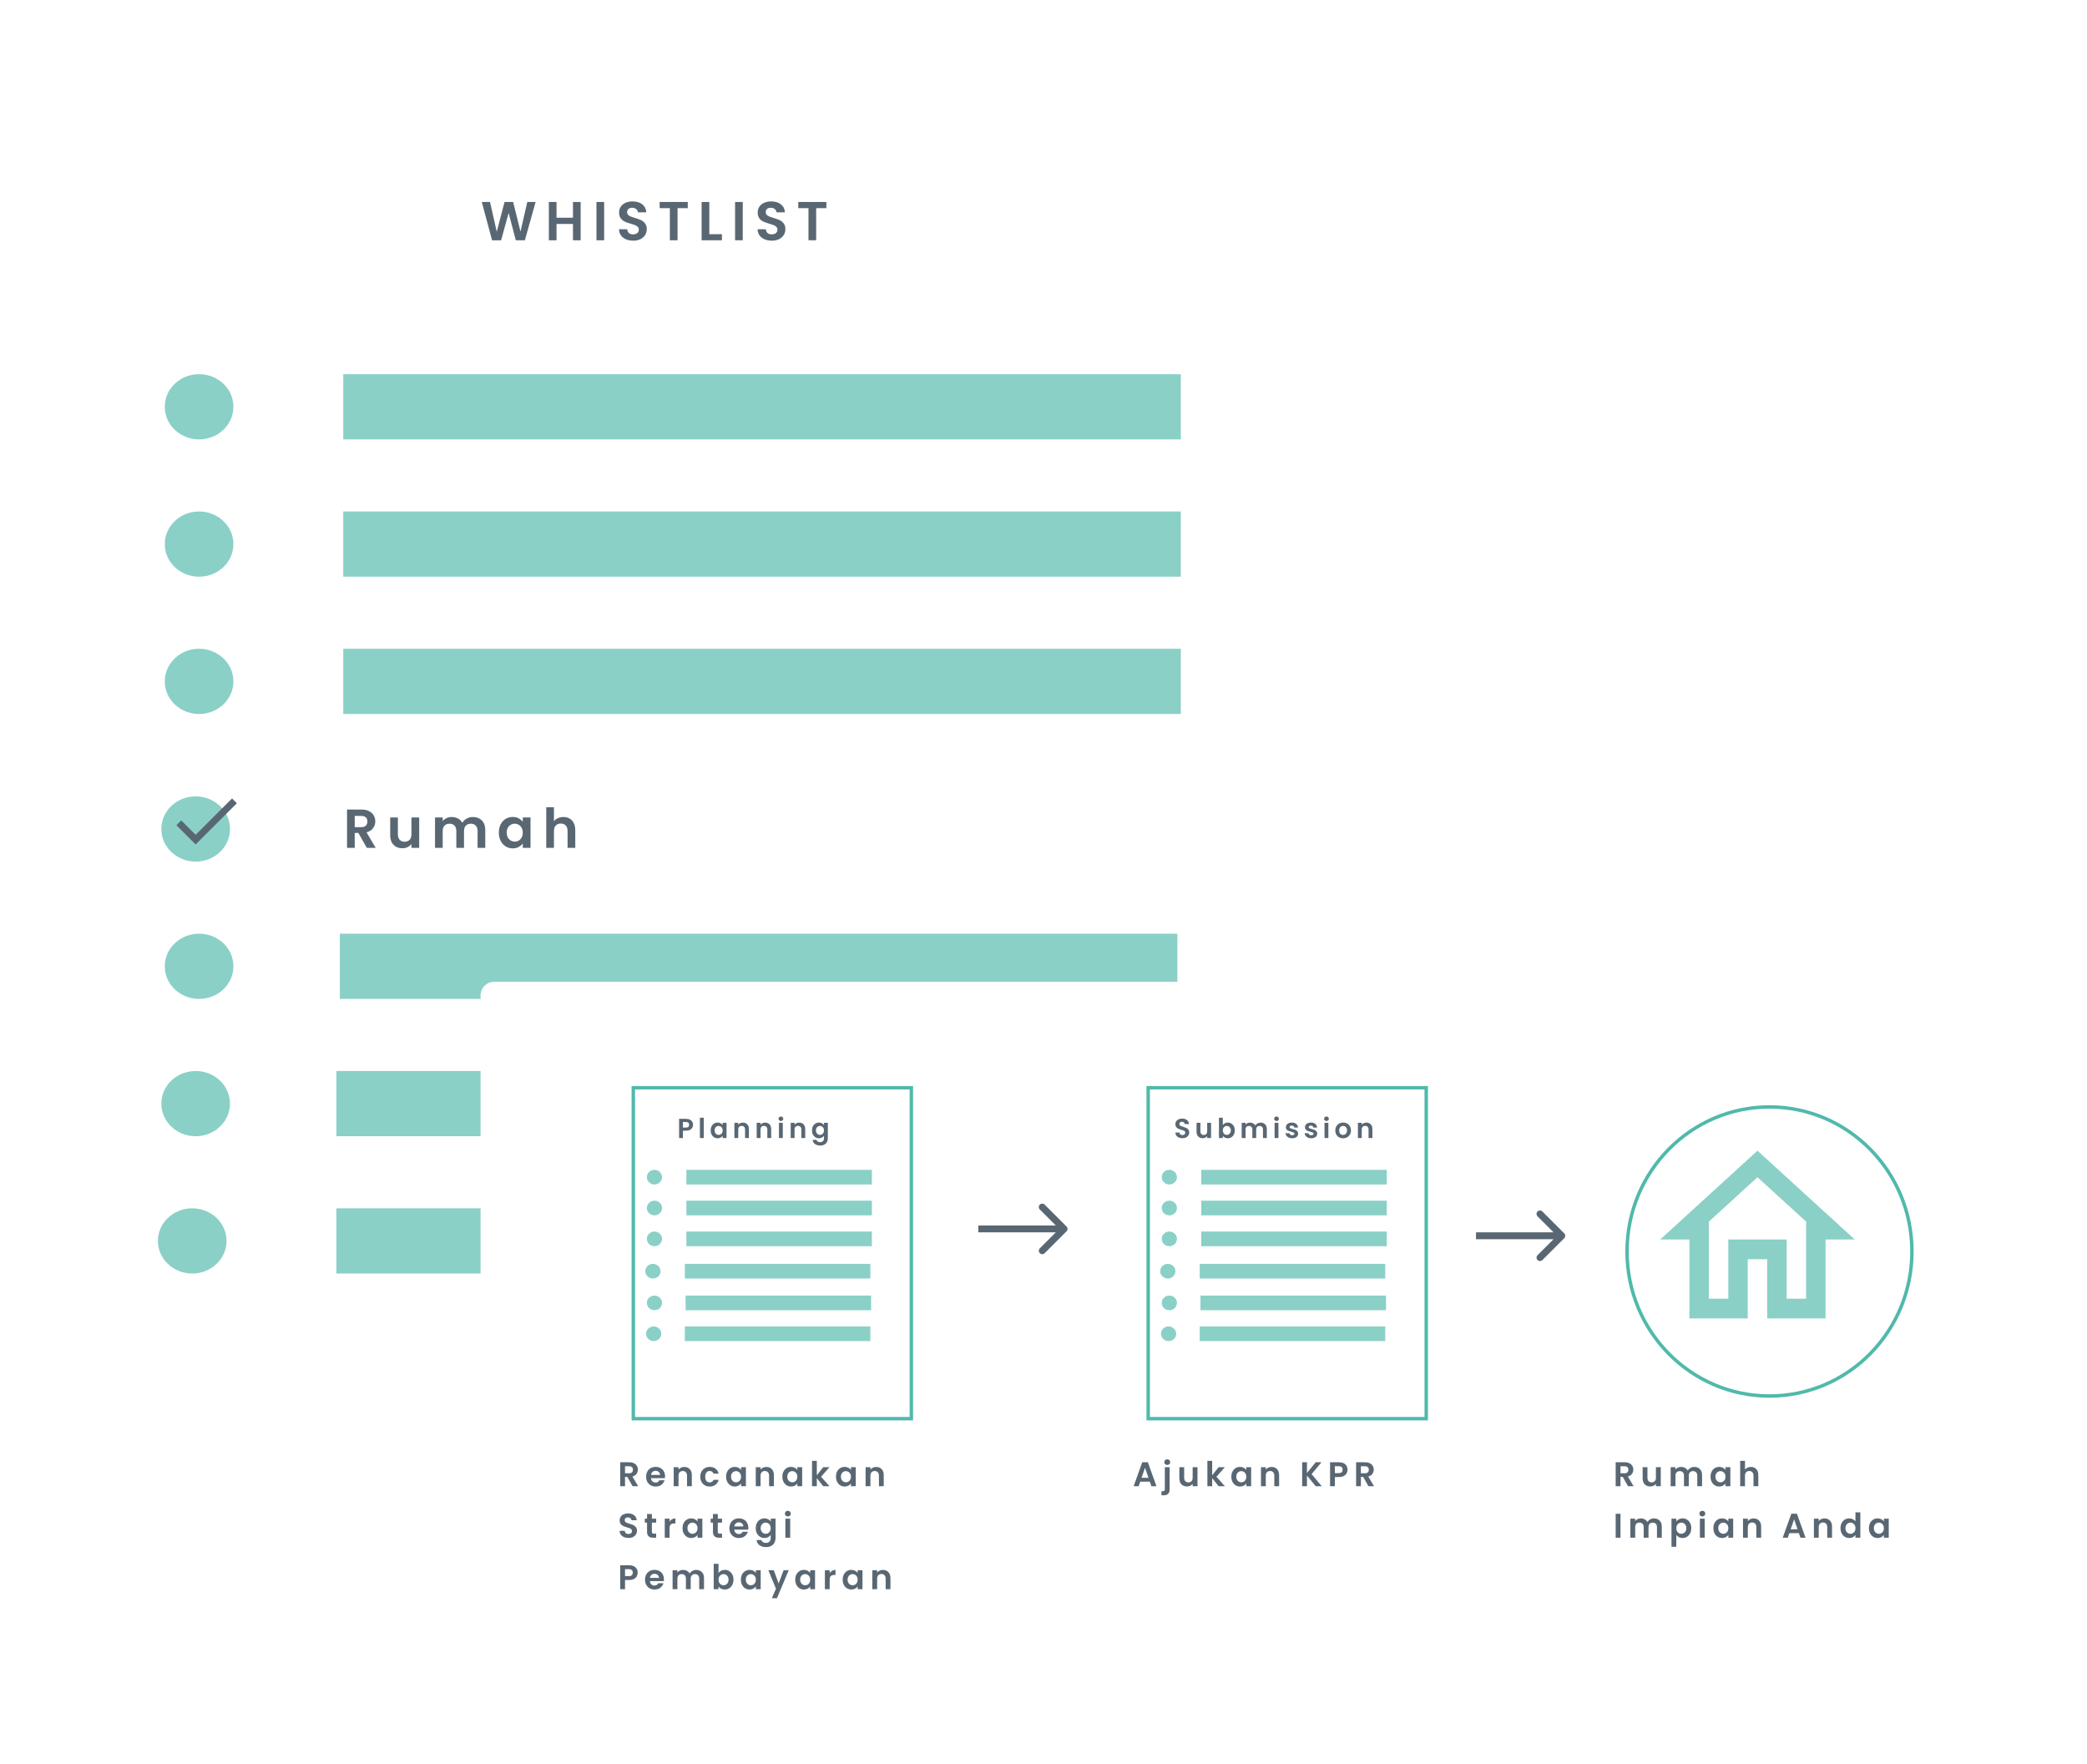 <svg width="608" height="514" viewBox="0 0 608 514" fill="none" xmlns="http://www.w3.org/2000/svg">
<g filter="url(#filter0_d_0:1)">
<rect x="20" y="20" width="351" height="419" rx="4" fill="white"/>
<path d="M156.032 58.832L152.912 70H150.272L148.176 62.048L145.984 70L143.36 70.016L140.352 58.832H142.752L144.72 67.504L146.992 58.832H149.488L151.632 67.456L153.616 58.832H156.032ZM169.159 58.832V70H166.919V65.248H162.135V70H159.895V58.832H162.135V63.424H166.919V58.832H169.159ZM176.003 58.832V70H173.763V58.832H176.003ZM184.473 70.112C183.694 70.112 182.99 69.979 182.361 69.712C181.742 69.445 181.251 69.061 180.889 68.56C180.526 68.059 180.339 67.467 180.329 66.784H182.729C182.761 67.243 182.921 67.605 183.209 67.872C183.507 68.139 183.913 68.272 184.425 68.272C184.947 68.272 185.358 68.149 185.657 67.904C185.955 67.648 186.105 67.317 186.105 66.912C186.105 66.581 186.003 66.309 185.801 66.096C185.598 65.883 185.342 65.717 185.033 65.6C184.734 65.472 184.318 65.333 183.785 65.184C183.059 64.971 182.467 64.763 182.009 64.56C181.561 64.347 181.171 64.032 180.841 63.616C180.521 63.189 180.361 62.624 180.361 61.92C180.361 61.259 180.526 60.683 180.857 60.192C181.187 59.701 181.651 59.328 182.249 59.072C182.846 58.805 183.529 58.672 184.297 58.672C185.449 58.672 186.382 58.955 187.097 59.52C187.822 60.075 188.222 60.853 188.297 61.856H185.833C185.811 61.472 185.646 61.157 185.337 60.912C185.038 60.656 184.638 60.528 184.137 60.528C183.699 60.528 183.347 60.64 183.081 60.864C182.825 61.088 182.697 61.413 182.697 61.84C182.697 62.139 182.793 62.389 182.985 62.592C183.187 62.784 183.433 62.944 183.721 63.072C184.019 63.189 184.435 63.328 184.969 63.488C185.694 63.701 186.286 63.915 186.745 64.128C187.203 64.341 187.598 64.661 187.929 65.088C188.259 65.515 188.425 66.075 188.425 66.768C188.425 67.365 188.27 67.92 187.961 68.432C187.651 68.944 187.198 69.355 186.601 69.664C186.003 69.963 185.294 70.112 184.473 70.112ZM200.366 58.832V60.64H197.39V70H195.15V60.64H192.174V58.832H200.366ZM206.641 68.224H210.321V70H204.401V58.832H206.641V68.224ZM216.385 58.832V70H214.145V58.832H216.385ZM224.854 70.112C224.075 70.112 223.371 69.979 222.742 69.712C222.123 69.445 221.632 69.061 221.27 68.56C220.907 68.059 220.72 67.467 220.71 66.784H223.11C223.142 67.243 223.302 67.605 223.59 67.872C223.888 68.139 224.294 68.272 224.806 68.272C225.328 68.272 225.739 68.149 226.038 67.904C226.336 67.648 226.486 67.317 226.486 66.912C226.486 66.581 226.384 66.309 226.182 66.096C225.979 65.883 225.723 65.717 225.414 65.6C225.115 65.472 224.699 65.333 224.166 65.184C223.44 64.971 222.848 64.763 222.39 64.56C221.942 64.347 221.552 64.032 221.222 63.616C220.902 63.189 220.742 62.624 220.742 61.92C220.742 61.259 220.907 60.683 221.238 60.192C221.568 59.701 222.032 59.328 222.63 59.072C223.227 58.805 223.91 58.672 224.678 58.672C225.83 58.672 226.763 58.955 227.478 59.52C228.203 60.075 228.603 60.853 228.678 61.856H226.214C226.192 61.472 226.027 61.157 225.718 60.912C225.419 60.656 225.019 60.528 224.518 60.528C224.08 60.528 223.728 60.64 223.462 60.864C223.206 61.088 223.078 61.413 223.078 61.84C223.078 62.139 223.174 62.389 223.366 62.592C223.568 62.784 223.814 62.944 224.102 63.072C224.4 63.189 224.816 63.328 225.35 63.488C226.075 63.701 226.667 63.915 227.126 64.128C227.584 64.341 227.979 64.661 228.31 65.088C228.64 65.515 228.806 66.075 228.806 66.768C228.806 67.365 228.651 67.92 228.342 68.432C228.032 68.944 227.579 69.355 226.982 69.664C226.384 69.963 225.675 70.112 224.854 70.112ZM240.748 58.832V60.64H237.772V70H235.532V60.64H232.556V58.832H240.748Z" fill="#596773"/>
<path d="M106.864 247L104.4 242.648H103.344V247H101.104V235.832H105.296C106.16 235.832 106.896 235.987 107.504 236.296C108.112 236.595 108.565 237.005 108.864 237.528C109.173 238.04 109.328 238.616 109.328 239.256C109.328 239.992 109.115 240.659 108.688 241.256C108.261 241.843 107.627 242.248 106.784 242.472L109.456 247H106.864ZM103.344 240.968H105.216C105.824 240.968 106.277 240.824 106.576 240.536C106.875 240.237 107.024 239.827 107.024 239.304C107.024 238.792 106.875 238.397 106.576 238.12C106.277 237.832 105.824 237.688 105.216 237.688H103.344V240.968ZM122.122 238.136V247H119.866V245.88C119.578 246.264 119.199 246.568 118.73 246.792C118.271 247.005 117.77 247.112 117.226 247.112C116.533 247.112 115.919 246.968 115.386 246.68C114.853 246.381 114.431 245.949 114.122 245.384C113.823 244.808 113.674 244.125 113.674 243.336V238.136H115.914V243.016C115.914 243.72 116.09 244.264 116.442 244.648C116.794 245.021 117.274 245.208 117.882 245.208C118.501 245.208 118.986 245.021 119.338 244.648C119.69 244.264 119.866 243.72 119.866 243.016V238.136H122.122ZM137.74 238.008C138.828 238.008 139.703 238.344 140.364 239.016C141.036 239.677 141.372 240.605 141.372 241.8V247H139.132V242.104C139.132 241.411 138.956 240.883 138.604 240.52C138.252 240.147 137.772 239.96 137.164 239.96C136.556 239.96 136.071 240.147 135.708 240.52C135.356 240.883 135.18 241.411 135.18 242.104V247H132.94V242.104C132.94 241.411 132.764 240.883 132.412 240.52C132.06 240.147 131.58 239.96 130.972 239.96C130.353 239.96 129.863 240.147 129.5 240.52C129.148 240.883 128.972 241.411 128.972 242.104V247H126.732V238.136H128.972V239.208C129.26 238.835 129.628 238.541 130.076 238.328C130.535 238.115 131.036 238.008 131.58 238.008C132.273 238.008 132.892 238.157 133.436 238.456C133.98 238.744 134.401 239.16 134.7 239.704C134.988 239.192 135.404 238.781 135.948 238.472C136.503 238.163 137.1 238.008 137.74 238.008ZM145.322 242.536C145.322 241.64 145.498 240.845 145.85 240.152C146.212 239.459 146.698 238.925 147.306 238.552C147.924 238.179 148.612 237.992 149.37 237.992C150.031 237.992 150.607 238.125 151.098 238.392C151.599 238.659 151.999 238.995 152.298 239.4V238.136H154.554V247H152.298V245.704C152.01 246.12 151.61 246.467 151.098 246.744C150.596 247.011 150.015 247.144 149.354 247.144C148.607 247.144 147.924 246.952 147.306 246.568C146.698 246.184 146.212 245.645 145.85 244.952C145.498 244.248 145.322 243.443 145.322 242.536ZM152.298 242.568C152.298 242.024 152.191 241.56 151.978 241.176C151.764 240.781 151.476 240.483 151.114 240.28C150.751 240.067 150.362 239.96 149.946 239.96C149.53 239.96 149.146 240.061 148.794 240.264C148.442 240.467 148.154 240.765 147.93 241.16C147.716 241.544 147.61 242.003 147.61 242.536C147.61 243.069 147.716 243.539 147.93 243.944C148.154 244.339 148.442 244.643 148.794 244.856C149.156 245.069 149.54 245.176 149.946 245.176C150.362 245.176 150.751 245.075 151.114 244.872C151.476 244.659 151.764 244.36 151.978 243.976C152.191 243.581 152.298 243.112 152.298 242.568ZM164.133 238.008C164.805 238.008 165.403 238.157 165.925 238.456C166.448 238.744 166.853 239.176 167.141 239.752C167.44 240.317 167.589 241 167.589 241.8V247H165.349V242.104C165.349 241.4 165.173 240.861 164.821 240.488C164.469 240.104 163.989 239.912 163.381 239.912C162.763 239.912 162.272 240.104 161.909 240.488C161.557 240.861 161.381 241.4 161.381 242.104V247H159.141V235.16H161.381V239.24C161.669 238.856 162.053 238.557 162.533 238.344C163.013 238.12 163.547 238.008 164.133 238.008Z" fill="#596773"/>
<ellipse cx="57" cy="241.5" rx="10" ry="9.5" fill="#8AD0C7"/>
<ellipse cx="58" cy="118.5" rx="10" ry="9.5" fill="#8AD0C7"/>
<rect x="100" y="109" width="244" height="19" fill="#8AD0C7"/>
<ellipse cx="56" cy="361.5" rx="10" ry="9.5" fill="#8AD0C7"/>
<rect x="98" y="352" width="244" height="19" fill="#8AD0C7"/>
<ellipse cx="57" cy="321.5" rx="10" ry="9.5" fill="#8AD0C7"/>
<rect x="98" y="312" width="244" height="19" fill="#8AD0C7"/>
<ellipse cx="58" cy="158.5" rx="10" ry="9.5" fill="#8AD0C7"/>
<rect x="100" y="149" width="244" height="19" fill="#8AD0C7"/>
<ellipse cx="58" cy="198.5" rx="10" ry="9.5" fill="#8AD0C7"/>
<rect x="100" y="189" width="244" height="19" fill="#8AD0C7"/>
<ellipse cx="58" cy="281.5" rx="10" ry="9.5" fill="#8AD0C7"/>
<rect x="99" y="272" width="244" height="19" fill="#8AD0C7"/>
<path d="M57 243.2L52.8 239L51.4 240.4L57 246L69 234L67.6 232.6L57 243.2Z" fill="#596773"/>
</g>
<g filter="url(#filter1_d_0:1)">
<rect x="140" y="286" width="448" height="208" rx="4" fill="white"/>
</g>
<g filter="url(#filter2_d_0:1)">
<rect x="330" y="312.38" width="82" height="97.405" fill="white"/>
<rect x="330.5" y="312.88" width="81" height="96.405" stroke="#50B9AB"/>
</g>
<path d="M334.97 431.631H332.19L331.73 432.961H330.26L332.77 425.971H334.4L336.91 432.961H335.43L334.97 431.631ZM334.59 430.511L333.58 427.591L332.57 430.511H334.59ZM340.058 426.761C339.805 426.761 339.595 426.684 339.428 426.531C339.268 426.371 339.188 426.174 339.188 425.941C339.188 425.708 339.268 425.514 339.428 425.361C339.595 425.201 339.805 425.121 340.058 425.121C340.305 425.121 340.508 425.201 340.668 425.361C340.828 425.514 340.908 425.708 340.908 425.941C340.908 426.174 340.828 426.371 340.668 426.531C340.508 426.684 340.305 426.761 340.058 426.761ZM340.748 433.871C340.748 434.484 340.595 434.924 340.288 435.191C339.988 435.464 339.555 435.601 338.988 435.601H338.368V434.411H338.768C338.982 434.411 339.132 434.368 339.218 434.281C339.305 434.201 339.348 434.068 339.348 433.881V427.421H340.748V433.871ZM348.861 427.421V432.961H347.451V432.261C347.271 432.501 347.035 432.691 346.741 432.831C346.455 432.964 346.141 433.031 345.801 433.031C345.368 433.031 344.985 432.941 344.651 432.761C344.318 432.574 344.055 432.304 343.861 431.951C343.675 431.591 343.581 431.164 343.581 430.671V427.421H344.981V430.471C344.981 430.911 345.091 431.251 345.311 431.491C345.531 431.724 345.831 431.841 346.211 431.841C346.598 431.841 346.901 431.724 347.121 431.491C347.341 431.251 347.451 430.911 347.451 430.471V427.421H348.861ZM355.023 432.961L353.143 430.601V432.961H351.743V425.561H353.143V429.771L355.003 427.421H356.823L354.383 430.201L356.843 432.961H355.023ZM358.723 430.171C358.723 429.611 358.833 429.114 359.053 428.681C359.279 428.248 359.583 427.914 359.963 427.681C360.349 427.448 360.779 427.331 361.253 427.331C361.666 427.331 362.026 427.414 362.333 427.581C362.646 427.748 362.896 427.958 363.083 428.211V427.421H364.493V432.961H363.083V432.151C362.903 432.411 362.653 432.628 362.333 432.801C362.019 432.968 361.656 433.051 361.243 433.051C360.776 433.051 360.349 432.931 359.963 432.691C359.583 432.451 359.279 432.114 359.053 431.681C358.833 431.241 358.723 430.738 358.723 430.171ZM363.083 430.191C363.083 429.851 363.016 429.561 362.883 429.321C362.749 429.074 362.569 428.888 362.343 428.761C362.116 428.628 361.873 428.561 361.613 428.561C361.353 428.561 361.113 428.624 360.893 428.751C360.673 428.878 360.493 429.064 360.353 429.311C360.219 429.551 360.153 429.838 360.153 430.171C360.153 430.504 360.219 430.798 360.353 431.051C360.493 431.298 360.673 431.488 360.893 431.621C361.119 431.754 361.359 431.821 361.613 431.821C361.873 431.821 362.116 431.758 362.343 431.631C362.569 431.498 362.749 431.311 362.883 431.071C363.016 430.824 363.083 430.531 363.083 430.191ZM370.43 427.341C371.09 427.341 371.623 427.551 372.03 427.971C372.437 428.384 372.64 428.964 372.64 429.711V432.961H371.24V429.901C371.24 429.461 371.13 429.124 370.91 428.891C370.69 428.651 370.39 428.531 370.01 428.531C369.623 428.531 369.317 428.651 369.09 428.891C368.87 429.124 368.76 429.461 368.76 429.901V432.961H367.36V427.421H368.76V428.111C368.947 427.871 369.183 427.684 369.47 427.551C369.763 427.411 370.083 427.341 370.43 427.341ZM383.294 432.961L380.754 429.851V432.961H379.354V425.981H380.754V429.111L383.294 425.981H384.984L382.104 429.441L385.064 432.961H383.294ZM392.575 428.141C392.575 428.514 392.485 428.864 392.305 429.191C392.132 429.518 391.855 429.781 391.475 429.981C391.102 430.181 390.628 430.281 390.055 430.281H388.885V432.961H387.485V425.981H390.055C390.595 425.981 391.055 426.074 391.435 426.261C391.815 426.448 392.098 426.704 392.285 427.031C392.478 427.358 392.575 427.728 392.575 428.141ZM389.995 429.151C390.382 429.151 390.668 429.064 390.855 428.891C391.042 428.711 391.135 428.461 391.135 428.141C391.135 427.461 390.755 427.121 389.995 427.121H388.885V429.151H389.995ZM398.669 432.961L397.129 430.241H396.469V432.961H395.069V425.981H397.689C398.229 425.981 398.689 426.078 399.069 426.271C399.449 426.458 399.732 426.714 399.919 427.041C400.112 427.361 400.209 427.721 400.209 428.121C400.209 428.581 400.076 428.998 399.809 429.371C399.542 429.738 399.146 429.991 398.619 430.131L400.289 432.961H398.669ZM396.469 429.191H397.639C398.019 429.191 398.302 429.101 398.489 428.921C398.676 428.734 398.769 428.478 398.769 428.151C398.769 427.831 398.676 427.584 398.489 427.411C398.302 427.231 398.019 427.141 397.639 427.141H396.469V429.191Z" fill="#596773"/>
<ellipse cx="340.658" cy="342.925" rx="2.215" ry="2.135" fill="#8AD0C7"/>
<rect x="349.96" y="340.79" width="54.04" height="4.27" fill="#8AD0C7"/>
<ellipse cx="340.215" cy="370.32" rx="2.215" ry="2.135" fill="#8AD0C7"/>
<rect x="349.517" y="368.185" width="54.04" height="4.27" fill="#8AD0C7"/>
<ellipse cx="340.436" cy="388.543" rx="2.215" ry="2.135" fill="#8AD0C7"/>
<rect x="349.517" y="386.408" width="54.04" height="4.27" fill="#8AD0C7"/>
<ellipse cx="340.658" cy="351.914" rx="2.215" ry="2.135" fill="#8AD0C7"/>
<rect x="349.96" y="349.779" width="54.04" height="4.27" fill="#8AD0C7"/>
<ellipse cx="340.658" cy="360.902" rx="2.215" ry="2.135" fill="#8AD0C7"/>
<rect x="349.96" y="358.768" width="54.04" height="4.27" fill="#8AD0C7"/>
<ellipse cx="340.658" cy="379.554" rx="2.215" ry="2.135" fill="#8AD0C7"/>
<rect x="349.738" y="377.419" width="54.04" height="4.27" fill="#8AD0C7"/>
<path d="M344.48 331.583C344.091 331.583 343.739 331.516 343.424 331.383C343.115 331.249 342.869 331.057 342.688 330.807C342.507 330.556 342.413 330.26 342.408 329.919H343.608C343.624 330.148 343.704 330.329 343.848 330.463C343.997 330.596 344.2 330.663 344.456 330.663C344.717 330.663 344.923 330.601 345.072 330.479C345.221 330.351 345.296 330.185 345.296 329.983C345.296 329.817 345.245 329.681 345.144 329.575C345.043 329.468 344.915 329.385 344.76 329.327C344.611 329.263 344.403 329.193 344.136 329.119C343.773 329.012 343.477 328.908 343.248 328.807C343.024 328.7 342.829 328.543 342.664 328.335C342.504 328.121 342.424 327.839 342.424 327.487C342.424 327.156 342.507 326.868 342.672 326.623C342.837 326.377 343.069 326.191 343.368 326.063C343.667 325.929 344.008 325.863 344.392 325.863C344.968 325.863 345.435 326.004 345.792 326.287C346.155 326.564 346.355 326.953 346.392 327.455H345.16C345.149 327.263 345.067 327.105 344.912 326.983C344.763 326.855 344.563 326.791 344.312 326.791C344.093 326.791 343.917 326.847 343.784 326.959C343.656 327.071 343.592 327.233 343.592 327.447C343.592 327.596 343.64 327.721 343.736 327.823C343.837 327.919 343.96 327.999 344.104 328.063C344.253 328.121 344.461 328.191 344.728 328.271C345.091 328.377 345.387 328.484 345.616 328.591C345.845 328.697 346.043 328.857 346.208 329.071C346.373 329.284 346.456 329.564 346.456 329.911C346.456 330.209 346.379 330.487 346.224 330.743C346.069 330.999 345.843 331.204 345.544 331.359C345.245 331.508 344.891 331.583 344.48 331.583ZM352.811 327.095V331.527H351.683V330.967C351.539 331.159 351.35 331.311 351.115 331.423C350.886 331.529 350.635 331.583 350.363 331.583C350.016 331.583 349.71 331.511 349.443 331.367C349.176 331.217 348.966 331.001 348.811 330.719C348.662 330.431 348.587 330.089 348.587 329.695V327.095H349.707V329.535C349.707 329.887 349.795 330.159 349.971 330.351C350.147 330.537 350.387 330.631 350.691 330.631C351 330.631 351.243 330.537 351.419 330.351C351.595 330.159 351.683 329.887 351.683 329.535V327.095H352.811ZM356.236 327.743C356.38 327.529 356.577 327.356 356.828 327.223C357.084 327.089 357.375 327.023 357.7 327.023C358.079 327.023 358.42 327.116 358.724 327.303C359.033 327.489 359.276 327.756 359.452 328.103C359.633 328.444 359.724 328.841 359.724 329.295C359.724 329.748 359.633 330.151 359.452 330.503C359.276 330.849 359.033 331.119 358.724 331.311C358.42 331.503 358.079 331.599 357.7 331.599C357.369 331.599 357.079 331.535 356.828 331.407C356.583 331.273 356.385 331.103 356.236 330.895V331.527H355.116V325.607H356.236V327.743ZM358.58 329.295C358.58 329.028 358.524 328.799 358.412 328.607C358.305 328.409 358.161 328.26 357.98 328.159C357.804 328.057 357.612 328.007 357.404 328.007C357.201 328.007 357.009 328.06 356.828 328.167C356.652 328.268 356.508 328.417 356.396 328.615C356.289 328.812 356.236 329.044 356.236 329.311C356.236 329.577 356.289 329.809 356.396 330.007C356.508 330.204 356.652 330.356 356.828 330.463C357.009 330.564 357.201 330.615 357.404 330.615C357.612 330.615 357.804 330.561 357.98 330.455C358.161 330.348 358.305 330.196 358.412 329.999C358.524 329.801 358.58 329.567 358.58 329.295ZM367.242 327.031C367.786 327.031 368.223 327.199 368.554 327.535C368.89 327.865 369.058 328.329 369.058 328.927V331.527H367.938V329.079C367.938 328.732 367.85 328.468 367.674 328.287C367.498 328.1 367.258 328.007 366.954 328.007C366.65 328.007 366.407 328.1 366.226 328.287C366.05 328.468 365.962 328.732 365.962 329.079V331.527H364.842V329.079C364.842 328.732 364.754 328.468 364.578 328.287C364.402 328.1 364.162 328.007 363.858 328.007C363.549 328.007 363.303 328.1 363.122 328.287C362.946 328.468 362.858 328.732 362.858 329.079V331.527H361.738V327.095H362.858V327.631C363.002 327.444 363.186 327.297 363.41 327.191C363.639 327.084 363.89 327.031 364.162 327.031C364.509 327.031 364.818 327.105 365.09 327.255C365.362 327.399 365.573 327.607 365.722 327.879C365.866 327.623 366.074 327.417 366.346 327.263C366.623 327.108 366.922 327.031 367.242 327.031ZM371.889 326.567C371.691 326.567 371.526 326.505 371.393 326.383C371.265 326.255 371.201 326.097 371.201 325.911C371.201 325.724 371.265 325.569 371.393 325.447C371.526 325.319 371.691 325.255 371.889 325.255C372.086 325.255 372.249 325.319 372.377 325.447C372.51 325.569 372.577 325.724 372.577 325.911C372.577 326.097 372.51 326.255 372.377 326.383C372.249 326.505 372.086 326.567 371.889 326.567ZM372.441 327.095V331.527H371.321V327.095H372.441ZM376.443 331.599C376.081 331.599 375.755 331.535 375.467 331.407C375.179 331.273 374.95 331.095 374.779 330.871C374.614 330.647 374.523 330.399 374.507 330.127H375.635C375.657 330.297 375.739 330.439 375.883 330.551C376.033 330.663 376.217 330.719 376.435 330.719C376.649 330.719 376.814 330.676 376.931 330.591C377.054 330.505 377.115 330.396 377.115 330.263C377.115 330.119 377.041 330.012 376.891 329.943C376.747 329.868 376.515 329.788 376.195 329.703C375.865 329.623 375.593 329.54 375.379 329.455C375.171 329.369 374.99 329.239 374.835 329.063C374.686 328.887 374.611 328.649 374.611 328.351C374.611 328.105 374.681 327.881 374.819 327.679C374.963 327.476 375.166 327.316 375.427 327.199C375.694 327.081 376.006 327.023 376.363 327.023C376.891 327.023 377.313 327.156 377.627 327.423C377.942 327.684 378.115 328.039 378.147 328.487H377.075C377.059 328.311 376.985 328.172 376.851 328.071C376.723 327.964 376.55 327.911 376.331 327.911C376.129 327.911 375.971 327.948 375.859 328.023C375.753 328.097 375.699 328.201 375.699 328.335C375.699 328.484 375.774 328.599 375.923 328.679C376.073 328.753 376.305 328.831 376.619 328.911C376.939 328.991 377.203 329.073 377.411 329.159C377.619 329.244 377.798 329.377 377.947 329.559C378.102 329.735 378.182 329.969 378.187 330.263C378.187 330.519 378.115 330.748 377.971 330.951C377.833 331.153 377.63 331.313 377.363 331.431C377.102 331.543 376.795 331.599 376.443 331.599ZM382.003 331.599C381.64 331.599 381.315 331.535 381.027 331.407C380.739 331.273 380.509 331.095 380.339 330.871C380.173 330.647 380.083 330.399 380.067 330.127H381.195C381.216 330.297 381.299 330.439 381.443 330.551C381.592 330.663 381.776 330.719 381.995 330.719C382.208 330.719 382.373 330.676 382.491 330.591C382.613 330.505 382.675 330.396 382.675 330.263C382.675 330.119 382.6 330.012 382.451 329.943C382.307 329.868 382.075 329.788 381.755 329.703C381.424 329.623 381.152 329.54 380.939 329.455C380.731 329.369 380.549 329.239 380.395 329.063C380.245 328.887 380.171 328.649 380.171 328.351C380.171 328.105 380.24 327.881 380.379 327.679C380.523 327.476 380.725 327.316 380.987 327.199C381.253 327.081 381.565 327.023 381.923 327.023C382.451 327.023 382.872 327.156 383.187 327.423C383.501 327.684 383.675 328.039 383.707 328.487H382.635C382.619 328.311 382.544 328.172 382.411 328.071C382.283 327.964 382.109 327.911 381.891 327.911C381.688 327.911 381.531 327.948 381.419 328.023C381.312 328.097 381.259 328.201 381.259 328.335C381.259 328.484 381.333 328.599 381.483 328.679C381.632 328.753 381.864 328.831 382.179 328.911C382.499 328.991 382.763 329.073 382.971 329.159C383.179 329.244 383.357 329.377 383.507 329.559C383.661 329.735 383.741 329.969 383.747 330.263C383.747 330.519 383.675 330.748 383.531 330.951C383.392 331.153 383.189 331.313 382.923 331.431C382.661 331.543 382.355 331.599 382.003 331.599ZM386.434 326.567C386.237 326.567 386.071 326.505 385.938 326.383C385.81 326.255 385.746 326.097 385.746 325.911C385.746 325.724 385.81 325.569 385.938 325.447C386.071 325.319 386.237 325.255 386.434 325.255C386.631 325.255 386.794 325.319 386.922 325.447C387.055 325.569 387.122 325.724 387.122 325.911C387.122 326.097 387.055 326.255 386.922 326.383C386.794 326.505 386.631 326.567 386.434 326.567ZM386.986 327.095V331.527H385.866V327.095H386.986ZM391.261 331.599C390.834 331.599 390.45 331.505 390.109 331.319C389.767 331.127 389.498 330.857 389.301 330.511C389.109 330.164 389.013 329.764 389.013 329.311C389.013 328.857 389.111 328.457 389.309 328.111C389.511 327.764 389.786 327.497 390.133 327.311C390.479 327.119 390.866 327.023 391.293 327.023C391.719 327.023 392.106 327.119 392.453 327.311C392.799 327.497 393.071 327.764 393.269 328.111C393.471 328.457 393.573 328.857 393.573 329.311C393.573 329.764 393.469 330.164 393.261 330.511C393.058 330.857 392.781 331.127 392.429 331.319C392.082 331.505 391.693 331.599 391.261 331.599ZM391.261 330.623C391.463 330.623 391.653 330.575 391.829 330.479C392.01 330.377 392.154 330.228 392.261 330.031C392.367 329.833 392.421 329.593 392.421 329.311C392.421 328.889 392.309 328.567 392.085 328.343C391.866 328.113 391.597 327.999 391.277 327.999C390.957 327.999 390.687 328.113 390.469 328.343C390.255 328.567 390.149 328.889 390.149 329.311C390.149 329.732 390.253 330.057 390.461 330.287C390.674 330.511 390.941 330.623 391.261 330.623ZM398.05 327.031C398.578 327.031 399.005 327.199 399.33 327.535C399.656 327.865 399.818 328.329 399.818 328.927V331.527H398.698V329.079C398.698 328.727 398.61 328.457 398.434 328.271C398.258 328.079 398.018 327.983 397.714 327.983C397.405 327.983 397.16 328.079 396.978 328.271C396.802 328.457 396.714 328.727 396.714 329.079V331.527H395.594V327.095H396.714V327.647C396.864 327.455 397.053 327.305 397.282 327.199C397.517 327.087 397.773 327.031 398.05 327.031Z" fill="#596773"/>
<path d="M184.29 432.961L182.75 430.241H182.09V432.961H180.69V425.981H183.31C183.85 425.981 184.31 426.078 184.69 426.271C185.07 426.458 185.353 426.714 185.54 427.041C185.733 427.361 185.83 427.721 185.83 428.121C185.83 428.581 185.697 428.998 185.43 429.371C185.163 429.738 184.767 429.991 184.24 430.131L185.91 432.961H184.29ZM182.09 429.191H183.26C183.64 429.191 183.923 429.101 184.11 428.921C184.297 428.734 184.39 428.478 184.39 428.151C184.39 427.831 184.297 427.584 184.11 427.411C183.923 427.231 183.64 427.141 183.26 427.141H182.09V429.191ZM193.746 430.071C193.746 430.271 193.733 430.451 193.706 430.611H189.656C189.69 431.011 189.83 431.324 190.076 431.551C190.323 431.778 190.626 431.891 190.986 431.891C191.506 431.891 191.876 431.668 192.096 431.221H193.606C193.446 431.754 193.14 432.194 192.686 432.541C192.233 432.881 191.676 433.051 191.016 433.051C190.483 433.051 190.003 432.934 189.576 432.701C189.156 432.461 188.826 432.124 188.586 431.691C188.353 431.258 188.236 430.758 188.236 430.191C188.236 429.618 188.353 429.114 188.586 428.681C188.82 428.248 189.146 427.914 189.566 427.681C189.986 427.448 190.47 427.331 191.016 427.331C191.543 427.331 192.013 427.444 192.426 427.671C192.846 427.898 193.17 428.221 193.396 428.641C193.63 429.054 193.746 429.531 193.746 430.071ZM192.296 429.671C192.29 429.311 192.16 429.024 191.906 428.811C191.653 428.591 191.343 428.481 190.976 428.481C190.63 428.481 190.336 428.588 190.096 428.801C189.863 429.008 189.72 429.298 189.666 429.671H192.296ZM199.338 427.341C199.998 427.341 200.531 427.551 200.938 427.971C201.345 428.384 201.548 428.964 201.548 429.711V432.961H200.148V429.901C200.148 429.461 200.038 429.124 199.818 428.891C199.598 428.651 199.298 428.531 198.918 428.531C198.531 428.531 198.225 428.651 197.998 428.891C197.778 429.124 197.668 429.461 197.668 429.901V432.961H196.268V427.421H197.668V428.111C197.855 427.871 198.091 427.684 198.378 427.551C198.671 427.411 198.991 427.341 199.338 427.341ZM204.019 430.191C204.019 429.618 204.136 429.118 204.369 428.691C204.603 428.258 204.926 427.924 205.339 427.691C205.753 427.451 206.226 427.331 206.759 427.331C207.446 427.331 208.013 427.504 208.459 427.851C208.913 428.191 209.216 428.671 209.369 429.291H207.859C207.779 429.051 207.643 428.864 207.449 428.731C207.263 428.591 207.029 428.521 206.749 428.521C206.349 428.521 206.033 428.668 205.799 428.961C205.566 429.248 205.449 429.658 205.449 430.191C205.449 430.718 205.566 431.128 205.799 431.421C206.033 431.708 206.349 431.851 206.749 431.851C207.316 431.851 207.686 431.598 207.859 431.091H209.369C209.216 431.691 208.913 432.168 208.459 432.521C208.006 432.874 207.439 433.051 206.759 433.051C206.226 433.051 205.753 432.934 205.339 432.701C204.926 432.461 204.603 432.128 204.369 431.701C204.136 431.268 204.019 430.764 204.019 430.191ZM211.535 430.171C211.535 429.611 211.645 429.114 211.865 428.681C212.092 428.248 212.395 427.914 212.775 427.681C213.162 427.448 213.592 427.331 214.065 427.331C214.478 427.331 214.838 427.414 215.145 427.581C215.458 427.748 215.708 427.958 215.895 428.211V427.421H217.305V432.961H215.895V432.151C215.715 432.411 215.465 432.628 215.145 432.801C214.832 432.968 214.468 433.051 214.055 433.051C213.588 433.051 213.162 432.931 212.775 432.691C212.395 432.451 212.092 432.114 211.865 431.681C211.645 431.241 211.535 430.738 211.535 430.171ZM215.895 430.191C215.895 429.851 215.828 429.561 215.695 429.321C215.562 429.074 215.382 428.888 215.155 428.761C214.928 428.628 214.685 428.561 214.425 428.561C214.165 428.561 213.925 428.624 213.705 428.751C213.485 428.878 213.305 429.064 213.165 429.311C213.032 429.551 212.965 429.838 212.965 430.171C212.965 430.504 213.032 430.798 213.165 431.051C213.305 431.298 213.485 431.488 213.705 431.621C213.932 431.754 214.172 431.821 214.425 431.821C214.685 431.821 214.928 431.758 215.155 431.631C215.382 431.498 215.562 431.311 215.695 431.071C215.828 430.824 215.895 430.531 215.895 430.191ZM223.242 427.341C223.902 427.341 224.436 427.551 224.842 427.971C225.249 428.384 225.452 428.964 225.452 429.711V432.961H224.052V429.901C224.052 429.461 223.942 429.124 223.722 428.891C223.502 428.651 223.202 428.531 222.822 428.531C222.436 428.531 222.129 428.651 221.902 428.891C221.682 429.124 221.572 429.461 221.572 429.901V432.961H220.172V427.421H221.572V428.111C221.759 427.871 221.996 427.684 222.282 427.551C222.576 427.411 222.896 427.341 223.242 427.341ZM227.924 430.171C227.924 429.611 228.034 429.114 228.254 428.681C228.48 428.248 228.784 427.914 229.164 427.681C229.55 427.448 229.98 427.331 230.454 427.331C230.867 427.331 231.227 427.414 231.534 427.581C231.847 427.748 232.097 427.958 232.284 428.211V427.421H233.694V432.961H232.284V432.151C232.104 432.411 231.854 432.628 231.534 432.801C231.22 432.968 230.857 433.051 230.444 433.051C229.977 433.051 229.55 432.931 229.164 432.691C228.784 432.451 228.48 432.114 228.254 431.681C228.034 431.241 227.924 430.738 227.924 430.171ZM232.284 430.191C232.284 429.851 232.217 429.561 232.084 429.321C231.95 429.074 231.77 428.888 231.544 428.761C231.317 428.628 231.074 428.561 230.814 428.561C230.554 428.561 230.314 428.624 230.094 428.751C229.874 428.878 229.694 429.064 229.554 429.311C229.42 429.551 229.354 429.838 229.354 430.171C229.354 430.504 229.42 430.798 229.554 431.051C229.694 431.298 229.874 431.488 230.094 431.621C230.32 431.754 230.56 431.821 230.814 431.821C231.074 431.821 231.317 431.758 231.544 431.631C231.77 431.498 231.95 431.311 232.084 431.071C232.217 430.824 232.284 430.531 232.284 430.191ZM239.841 432.961L237.961 430.601V432.961H236.561V425.561H237.961V429.771L239.821 427.421H241.641L239.201 430.201L241.661 432.961H239.841ZM243.541 430.171C243.541 429.611 243.651 429.114 243.871 428.681C244.098 428.248 244.401 427.914 244.781 427.681C245.168 427.448 245.598 427.331 246.071 427.331C246.484 427.331 246.844 427.414 247.151 427.581C247.464 427.748 247.714 427.958 247.901 428.211V427.421H249.311V432.961H247.901V432.151C247.721 432.411 247.471 432.628 247.151 432.801C246.838 432.968 246.474 433.051 246.061 433.051C245.594 433.051 245.168 432.931 244.781 432.691C244.401 432.451 244.098 432.114 243.871 431.681C243.651 431.241 243.541 430.738 243.541 430.171ZM247.901 430.191C247.901 429.851 247.834 429.561 247.701 429.321C247.568 429.074 247.388 428.888 247.161 428.761C246.934 428.628 246.691 428.561 246.431 428.561C246.171 428.561 245.931 428.624 245.711 428.751C245.491 428.878 245.311 429.064 245.171 429.311C245.038 429.551 244.971 429.838 244.971 430.171C244.971 430.504 245.038 430.798 245.171 431.051C245.311 431.298 245.491 431.488 245.711 431.621C245.938 431.754 246.178 431.821 246.431 431.821C246.691 431.821 246.934 431.758 247.161 431.631C247.388 431.498 247.568 431.311 247.701 431.071C247.834 430.824 247.901 430.531 247.901 430.191ZM255.248 427.341C255.908 427.341 256.442 427.551 256.848 427.971C257.255 428.384 257.458 428.964 257.458 429.711V432.961H256.058V429.901C256.058 429.461 255.948 429.124 255.728 428.891C255.508 428.651 255.208 428.531 254.828 428.531C254.442 428.531 254.135 428.651 253.908 428.891C253.688 429.124 253.578 429.461 253.578 429.901V432.961H252.178V427.421H253.578V428.111C253.765 427.871 254.002 427.684 254.288 427.551C254.582 427.411 254.902 427.341 255.248 427.341ZM183.1 448.031C182.613 448.031 182.173 447.948 181.78 447.781C181.393 447.614 181.087 447.374 180.86 447.061C180.633 446.748 180.517 446.378 180.51 445.951H182.01C182.03 446.238 182.13 446.464 182.31 446.631C182.497 446.798 182.75 446.881 183.07 446.881C183.397 446.881 183.653 446.804 183.84 446.651C184.027 446.491 184.12 446.284 184.12 446.031C184.12 445.824 184.057 445.654 183.93 445.521C183.803 445.388 183.643 445.284 183.45 445.211C183.263 445.131 183.003 445.044 182.67 444.951C182.217 444.818 181.847 444.688 181.56 444.561C181.28 444.428 181.037 444.231 180.83 443.971C180.63 443.704 180.53 443.351 180.53 442.911C180.53 442.498 180.633 442.138 180.84 441.831C181.047 441.524 181.337 441.291 181.71 441.131C182.083 440.964 182.51 440.881 182.99 440.881C183.71 440.881 184.293 441.058 184.74 441.411C185.193 441.758 185.443 442.244 185.49 442.871H183.95C183.937 442.631 183.833 442.434 183.64 442.281C183.453 442.121 183.203 442.041 182.89 442.041C182.617 442.041 182.397 442.111 182.23 442.251C182.07 442.391 181.99 442.594 181.99 442.861C181.99 443.048 182.05 443.204 182.17 443.331C182.297 443.451 182.45 443.551 182.63 443.631C182.817 443.704 183.077 443.791 183.41 443.891C183.863 444.024 184.233 444.158 184.52 444.291C184.807 444.424 185.053 444.624 185.26 444.891C185.467 445.158 185.57 445.508 185.57 445.941C185.57 446.314 185.473 446.661 185.28 446.981C185.087 447.301 184.803 447.558 184.43 447.751C184.057 447.938 183.613 448.031 183.1 448.031ZM189.914 443.571V446.251C189.914 446.438 189.957 446.574 190.044 446.661C190.137 446.741 190.29 446.781 190.504 446.781H191.154V447.961H190.274C189.094 447.961 188.504 447.388 188.504 446.241V443.571H187.844V442.421H188.504V441.051H189.914V442.421H191.154V443.571H189.914ZM195.061 443.281C195.241 442.988 195.474 442.758 195.761 442.591C196.054 442.424 196.387 442.341 196.761 442.341V443.811H196.391C195.951 443.811 195.617 443.914 195.391 444.121C195.171 444.328 195.061 444.688 195.061 445.201V447.961H193.661V442.421H195.061V443.281ZM198.844 445.171C198.844 444.611 198.954 444.114 199.174 443.681C199.4 443.248 199.704 442.914 200.084 442.681C200.47 442.448 200.9 442.331 201.374 442.331C201.787 442.331 202.147 442.414 202.454 442.581C202.767 442.748 203.017 442.958 203.204 443.211V442.421H204.614V447.961H203.204V447.151C203.024 447.411 202.774 447.628 202.454 447.801C202.14 447.968 201.777 448.051 201.364 448.051C200.897 448.051 200.47 447.931 200.084 447.691C199.704 447.451 199.4 447.114 199.174 446.681C198.954 446.241 198.844 445.738 198.844 445.171ZM203.204 445.191C203.204 444.851 203.137 444.561 203.004 444.321C202.87 444.074 202.69 443.888 202.464 443.761C202.237 443.628 201.994 443.561 201.734 443.561C201.474 443.561 201.234 443.624 201.014 443.751C200.794 443.878 200.614 444.064 200.474 444.311C200.34 444.551 200.274 444.838 200.274 445.171C200.274 445.504 200.34 445.798 200.474 446.051C200.614 446.298 200.794 446.488 201.014 446.621C201.24 446.754 201.48 446.821 201.734 446.821C201.994 446.821 202.237 446.758 202.464 446.631C202.69 446.498 202.87 446.311 203.004 446.071C203.137 445.824 203.204 445.531 203.204 445.191ZM209.111 443.571V446.251C209.111 446.438 209.154 446.574 209.241 446.661C209.334 446.741 209.488 446.781 209.701 446.781H210.351V447.961H209.471C208.291 447.961 207.701 447.388 207.701 446.241V443.571H207.041V442.421H207.701V441.051H209.111V442.421H210.351V443.571H209.111ZM218.008 445.071C218.008 445.271 217.995 445.451 217.968 445.611H213.918C213.951 446.011 214.091 446.324 214.338 446.551C214.585 446.778 214.888 446.891 215.248 446.891C215.768 446.891 216.138 446.668 216.358 446.221H217.868C217.708 446.754 217.401 447.194 216.948 447.541C216.495 447.881 215.938 448.051 215.278 448.051C214.745 448.051 214.265 447.934 213.838 447.701C213.418 447.461 213.088 447.124 212.848 446.691C212.615 446.258 212.498 445.758 212.498 445.191C212.498 444.618 212.615 444.114 212.848 443.681C213.081 443.248 213.408 442.914 213.828 442.681C214.248 442.448 214.731 442.331 215.278 442.331C215.805 442.331 216.275 442.444 216.688 442.671C217.108 442.898 217.431 443.221 217.658 443.641C217.891 444.054 218.008 444.531 218.008 445.071ZM216.558 444.671C216.551 444.311 216.421 444.024 216.168 443.811C215.915 443.591 215.605 443.481 215.238 443.481C214.891 443.481 214.598 443.588 214.358 443.801C214.125 444.008 213.981 444.298 213.928 444.671H216.558ZM222.7 442.331C223.113 442.331 223.477 442.414 223.79 442.581C224.103 442.741 224.35 442.951 224.53 443.211V442.421H225.94V448.001C225.94 448.514 225.837 448.971 225.63 449.371C225.423 449.778 225.113 450.098 224.7 450.331C224.287 450.571 223.787 450.691 223.2 450.691C222.413 450.691 221.767 450.508 221.26 450.141C220.76 449.774 220.477 449.274 220.41 448.641H221.8C221.873 448.894 222.03 449.094 222.27 449.241C222.517 449.394 222.813 449.471 223.16 449.471C223.567 449.471 223.897 449.348 224.15 449.101C224.403 448.861 224.53 448.494 224.53 448.001V447.141C224.35 447.401 224.1 447.618 223.78 447.791C223.467 447.964 223.107 448.051 222.7 448.051C222.233 448.051 221.807 447.931 221.42 447.691C221.033 447.451 220.727 447.114 220.5 446.681C220.28 446.241 220.17 445.738 220.17 445.171C220.17 444.611 220.28 444.114 220.5 443.681C220.727 443.248 221.03 442.914 221.41 442.681C221.797 442.448 222.227 442.331 222.7 442.331ZM224.53 445.191C224.53 444.851 224.463 444.561 224.33 444.321C224.197 444.074 224.017 443.888 223.79 443.761C223.563 443.628 223.32 443.561 223.06 443.561C222.8 443.561 222.56 443.624 222.34 443.751C222.12 443.878 221.94 444.064 221.8 444.311C221.667 444.551 221.6 444.838 221.6 445.171C221.6 445.504 221.667 445.798 221.8 446.051C221.94 446.298 222.12 446.488 222.34 446.621C222.567 446.754 222.807 446.821 223.06 446.821C223.32 446.821 223.563 446.758 223.79 446.631C224.017 446.498 224.197 446.311 224.33 446.071C224.463 445.824 224.53 445.531 224.53 445.191ZM229.517 441.761C229.271 441.761 229.064 441.684 228.897 441.531C228.737 441.371 228.657 441.174 228.657 440.941C228.657 440.708 228.737 440.514 228.897 440.361C229.064 440.201 229.271 440.121 229.517 440.121C229.764 440.121 229.967 440.201 230.127 440.361C230.294 440.514 230.377 440.708 230.377 440.941C230.377 441.174 230.294 441.371 230.127 441.531C229.967 441.684 229.764 441.761 229.517 441.761ZM230.207 442.421V447.961H228.807V442.421H230.207ZM185.78 458.141C185.78 458.514 185.69 458.864 185.51 459.191C185.337 459.518 185.06 459.781 184.68 459.981C184.307 460.181 183.833 460.281 183.26 460.281H182.09V462.961H180.69V455.981H183.26C183.8 455.981 184.26 456.074 184.64 456.261C185.02 456.448 185.303 456.704 185.49 457.031C185.683 457.358 185.78 457.728 185.78 458.141ZM183.2 459.151C183.587 459.151 183.873 459.064 184.06 458.891C184.247 458.711 184.34 458.461 184.34 458.141C184.34 457.461 183.96 457.121 183.2 457.121H182.09V459.151H183.2ZM193.424 460.071C193.424 460.271 193.411 460.451 193.384 460.611H189.334C189.367 461.011 189.507 461.324 189.754 461.551C190.001 461.778 190.304 461.891 190.664 461.891C191.184 461.891 191.554 461.668 191.774 461.221H193.284C193.124 461.754 192.817 462.194 192.364 462.541C191.911 462.881 191.354 463.051 190.694 463.051C190.161 463.051 189.681 462.934 189.254 462.701C188.834 462.461 188.504 462.124 188.264 461.691C188.031 461.258 187.914 460.758 187.914 460.191C187.914 459.618 188.031 459.114 188.264 458.681C188.497 458.248 188.824 457.914 189.244 457.681C189.664 457.448 190.147 457.331 190.694 457.331C191.221 457.331 191.691 457.444 192.104 457.671C192.524 457.898 192.847 458.221 193.074 458.641C193.307 459.054 193.424 459.531 193.424 460.071ZM191.974 459.671C191.967 459.311 191.837 459.024 191.584 458.811C191.331 458.591 191.021 458.481 190.654 458.481C190.307 458.481 190.014 458.588 189.774 458.801C189.541 459.008 189.397 459.298 189.344 459.671H191.974ZM202.826 457.341C203.506 457.341 204.053 457.551 204.466 457.971C204.886 458.384 205.096 458.964 205.096 459.711V462.961H203.696V459.901C203.696 459.468 203.586 459.138 203.366 458.911C203.146 458.678 202.846 458.561 202.466 458.561C202.086 458.561 201.783 458.678 201.556 458.911C201.336 459.138 201.226 459.468 201.226 459.901V462.961H199.826V459.901C199.826 459.468 199.716 459.138 199.496 458.911C199.276 458.678 198.976 458.561 198.596 458.561C198.209 458.561 197.903 458.678 197.676 458.911C197.456 459.138 197.346 459.468 197.346 459.901V462.961H195.946V457.421H197.346V458.091C197.526 457.858 197.756 457.674 198.036 457.541C198.323 457.408 198.636 457.341 198.976 457.341C199.409 457.341 199.796 457.434 200.136 457.621C200.476 457.801 200.739 458.061 200.926 458.401C201.106 458.081 201.366 457.824 201.706 457.631C202.053 457.438 202.426 457.341 202.826 457.341ZM209.324 458.231C209.504 457.964 209.751 457.748 210.064 457.581C210.384 457.414 210.748 457.331 211.154 457.331C211.628 457.331 212.054 457.448 212.434 457.681C212.821 457.914 213.124 458.248 213.344 458.681C213.571 459.108 213.684 459.604 213.684 460.171C213.684 460.738 213.571 461.241 213.344 461.681C213.124 462.114 212.821 462.451 212.434 462.691C212.054 462.931 211.628 463.051 211.154 463.051C210.741 463.051 210.378 462.971 210.064 462.811C209.758 462.644 209.511 462.431 209.324 462.171V462.961H207.924V455.561H209.324V458.231ZM212.254 460.171C212.254 459.838 212.184 459.551 212.044 459.311C211.911 459.064 211.731 458.878 211.504 458.751C211.284 458.624 211.044 458.561 210.784 458.561C210.531 458.561 210.291 458.628 210.064 458.761C209.844 458.888 209.664 459.074 209.524 459.321C209.391 459.568 209.324 459.858 209.324 460.191C209.324 460.524 209.391 460.814 209.524 461.061C209.664 461.308 209.844 461.498 210.064 461.631C210.291 461.758 210.531 461.821 210.784 461.821C211.044 461.821 211.284 461.754 211.504 461.621C211.731 461.488 211.911 461.298 212.044 461.051C212.184 460.804 212.254 460.511 212.254 460.171ZM215.842 460.171C215.842 459.611 215.952 459.114 216.172 458.681C216.398 458.248 216.702 457.914 217.082 457.681C217.468 457.448 217.898 457.331 218.372 457.331C218.785 457.331 219.145 457.414 219.452 457.581C219.765 457.748 220.015 457.958 220.202 458.211V457.421H221.612V462.961H220.202V462.151C220.022 462.411 219.772 462.628 219.452 462.801C219.138 462.968 218.775 463.051 218.362 463.051C217.895 463.051 217.468 462.931 217.082 462.691C216.702 462.451 216.398 462.114 216.172 461.681C215.952 461.241 215.842 460.738 215.842 460.171ZM220.202 460.191C220.202 459.851 220.135 459.561 220.002 459.321C219.868 459.074 219.688 458.888 219.462 458.761C219.235 458.628 218.992 458.561 218.732 458.561C218.472 458.561 218.232 458.624 218.012 458.751C217.792 458.878 217.612 459.064 217.472 459.311C217.338 459.551 217.272 459.838 217.272 460.171C217.272 460.504 217.338 460.798 217.472 461.051C217.612 461.298 217.792 461.488 218.012 461.621C218.238 461.754 218.478 461.821 218.732 461.821C218.992 461.821 219.235 461.758 219.462 461.631C219.688 461.498 219.868 461.311 220.002 461.071C220.135 460.824 220.202 460.531 220.202 460.191ZM229.779 457.421L226.349 465.581H224.859L226.059 462.821L223.839 457.421H225.409L226.839 461.291L228.289 457.421H229.779ZM231.674 460.171C231.674 459.611 231.784 459.114 232.004 458.681C232.23 458.248 232.534 457.914 232.914 457.681C233.3 457.448 233.73 457.331 234.204 457.331C234.617 457.331 234.977 457.414 235.284 457.581C235.597 457.748 235.847 457.958 236.034 458.211V457.421H237.444V462.961H236.034V462.151C235.854 462.411 235.604 462.628 235.284 462.801C234.97 462.968 234.607 463.051 234.194 463.051C233.727 463.051 233.3 462.931 232.914 462.691C232.534 462.451 232.23 462.114 232.004 461.681C231.784 461.241 231.674 460.738 231.674 460.171ZM236.034 460.191C236.034 459.851 235.967 459.561 235.834 459.321C235.7 459.074 235.52 458.888 235.294 458.761C235.067 458.628 234.824 458.561 234.564 458.561C234.304 458.561 234.064 458.624 233.844 458.751C233.624 458.878 233.444 459.064 233.304 459.311C233.17 459.551 233.104 459.838 233.104 460.171C233.104 460.504 233.17 460.798 233.304 461.051C233.444 461.298 233.624 461.488 233.844 461.621C234.07 461.754 234.31 461.821 234.564 461.821C234.824 461.821 235.067 461.758 235.294 461.631C235.52 461.498 235.7 461.311 235.834 461.071C235.967 460.824 236.034 460.531 236.034 460.191ZM241.711 458.281C241.891 457.988 242.124 457.758 242.411 457.591C242.704 457.424 243.038 457.341 243.411 457.341V458.811H243.041C242.601 458.811 242.268 458.914 242.041 459.121C241.821 459.328 241.711 459.688 241.711 460.201V462.961H240.311V457.421H241.711V458.281ZM245.494 460.171C245.494 459.611 245.604 459.114 245.824 458.681C246.051 458.248 246.354 457.914 246.734 457.681C247.121 457.448 247.551 457.331 248.024 457.331C248.437 457.331 248.797 457.414 249.104 457.581C249.417 457.748 249.667 457.958 249.854 458.211V457.421H251.264V462.961H249.854V462.151C249.674 462.411 249.424 462.628 249.104 462.801C248.791 462.968 248.427 463.051 248.014 463.051C247.547 463.051 247.121 462.931 246.734 462.691C246.354 462.451 246.051 462.114 245.824 461.681C245.604 461.241 245.494 460.738 245.494 460.171ZM249.854 460.191C249.854 459.851 249.787 459.561 249.654 459.321C249.521 459.074 249.341 458.888 249.114 458.761C248.887 458.628 248.644 458.561 248.384 458.561C248.124 458.561 247.884 458.624 247.664 458.751C247.444 458.878 247.264 459.064 247.124 459.311C246.991 459.551 246.924 459.838 246.924 460.171C246.924 460.504 246.991 460.798 247.124 461.051C247.264 461.298 247.444 461.488 247.664 461.621C247.891 461.754 248.131 461.821 248.384 461.821C248.644 461.821 248.887 461.758 249.114 461.631C249.341 461.498 249.521 461.311 249.654 461.071C249.787 460.824 249.854 460.531 249.854 460.191ZM257.201 457.341C257.861 457.341 258.395 457.551 258.801 457.971C259.208 458.384 259.411 458.964 259.411 459.711V462.961H258.011V459.901C258.011 459.461 257.901 459.124 257.681 458.891C257.461 458.651 257.161 458.531 256.781 458.531C256.395 458.531 256.088 458.651 255.861 458.891C255.641 459.124 255.531 459.461 255.531 459.901V462.961H254.131V457.421H255.531V458.111C255.718 457.871 255.955 457.684 256.241 457.551C256.535 457.411 256.855 457.341 257.201 457.341Z" fill="#596773"/>
<g filter="url(#filter3_d_0:1)">
<rect x="180" y="312.38" width="82" height="97.405" fill="white"/>
<rect x="180.5" y="312.88" width="81" height="96.405" stroke="#50B9AB"/>
</g>
<ellipse cx="190.658" cy="342.925" rx="2.215" ry="2.135" fill="#8AD0C7"/>
<rect x="199.96" y="340.79" width="54.04" height="4.27" fill="#8AD0C7"/>
<ellipse cx="190.215" cy="370.32" rx="2.215" ry="2.135" fill="#8AD0C7"/>
<rect x="199.517" y="368.185" width="54.04" height="4.27" fill="#8AD0C7"/>
<ellipse cx="190.436" cy="388.543" rx="2.215" ry="2.135" fill="#8AD0C7"/>
<rect x="199.517" y="386.408" width="54.04" height="4.27" fill="#8AD0C7"/>
<ellipse cx="190.658" cy="351.914" rx="2.215" ry="2.135" fill="#8AD0C7"/>
<rect x="199.96" y="349.779" width="54.04" height="4.27" fill="#8AD0C7"/>
<ellipse cx="190.658" cy="360.902" rx="2.215" ry="2.135" fill="#8AD0C7"/>
<rect x="199.96" y="358.768" width="54.04" height="4.27" fill="#8AD0C7"/>
<ellipse cx="190.658" cy="379.554" rx="2.215" ry="2.135" fill="#8AD0C7"/>
<rect x="199.738" y="377.419" width="54.04" height="4.27" fill="#8AD0C7"/>
<path d="M201.908 327.671C201.908 327.969 201.836 328.249 201.692 328.511C201.554 328.772 201.332 328.983 201.028 329.143C200.73 329.303 200.351 329.383 199.892 329.383H198.956V331.527H197.836V325.943H199.892C200.324 325.943 200.692 326.017 200.996 326.167C201.3 326.316 201.527 326.521 201.676 326.783C201.831 327.044 201.908 327.34 201.908 327.671ZM199.844 328.479C200.154 328.479 200.383 328.409 200.532 328.271C200.682 328.127 200.756 327.927 200.756 327.671C200.756 327.127 200.452 326.855 199.844 326.855H198.956V328.479H199.844ZM205.024 325.607V331.527H203.904V325.607H205.024ZM207.042 329.295C207.042 328.847 207.13 328.449 207.306 328.103C207.487 327.756 207.73 327.489 208.034 327.303C208.343 327.116 208.687 327.023 209.066 327.023C209.397 327.023 209.685 327.089 209.93 327.223C210.181 327.356 210.381 327.524 210.53 327.727V327.095H211.658V331.527H210.53V330.879C210.386 331.087 210.186 331.26 209.93 331.399C209.679 331.532 209.389 331.599 209.058 331.599C208.685 331.599 208.343 331.503 208.034 331.311C207.73 331.119 207.487 330.849 207.306 330.503C207.13 330.151 207.042 329.748 207.042 329.295ZM210.53 329.311C210.53 329.039 210.477 328.807 210.37 328.615C210.263 328.417 210.119 328.268 209.938 328.167C209.757 328.06 209.562 328.007 209.354 328.007C209.146 328.007 208.954 328.057 208.778 328.159C208.602 328.26 208.458 328.409 208.346 328.607C208.239 328.799 208.186 329.028 208.186 329.295C208.186 329.561 208.239 329.796 208.346 329.999C208.458 330.196 208.602 330.348 208.778 330.455C208.959 330.561 209.151 330.615 209.354 330.615C209.562 330.615 209.757 330.564 209.938 330.463C210.119 330.356 210.263 330.207 210.37 330.015C210.477 329.817 210.53 329.583 210.53 329.311ZM216.408 327.031C216.936 327.031 217.363 327.199 217.688 327.535C218.013 327.865 218.176 328.329 218.176 328.927V331.527H217.056V329.079C217.056 328.727 216.968 328.457 216.792 328.271C216.616 328.079 216.376 327.983 216.072 327.983C215.763 327.983 215.517 328.079 215.336 328.271C215.16 328.457 215.072 328.727 215.072 329.079V331.527H213.952V327.095H215.072V327.647C215.221 327.455 215.411 327.305 215.64 327.199C215.875 327.087 216.131 327.031 216.408 327.031ZM222.897 327.031C223.425 327.031 223.852 327.199 224.177 327.535C224.502 327.865 224.665 328.329 224.665 328.927V331.527H223.545V329.079C223.545 328.727 223.457 328.457 223.281 328.271C223.105 328.079 222.865 327.983 222.561 327.983C222.252 327.983 222.006 328.079 221.825 328.271C221.649 328.457 221.561 328.727 221.561 329.079V331.527H220.441V327.095H221.561V327.647C221.71 327.455 221.9 327.305 222.129 327.199C222.364 327.087 222.62 327.031 222.897 327.031ZM227.498 326.567C227.301 326.567 227.135 326.505 227.002 326.383C226.874 326.255 226.81 326.097 226.81 325.911C226.81 325.724 226.874 325.569 227.002 325.447C227.135 325.319 227.301 325.255 227.498 325.255C227.695 325.255 227.858 325.319 227.986 325.447C228.119 325.569 228.186 325.724 228.186 325.911C228.186 326.097 228.119 326.255 227.986 326.383C227.858 326.505 227.695 326.567 227.498 326.567ZM228.05 327.095V331.527H226.93V327.095H228.05ZM232.813 327.031C233.341 327.031 233.767 327.199 234.093 327.535C234.418 327.865 234.581 328.329 234.581 328.927V331.527H233.461V329.079C233.461 328.727 233.373 328.457 233.197 328.271C233.021 328.079 232.781 327.983 232.477 327.983C232.167 327.983 231.922 328.079 231.741 328.271C231.565 328.457 231.477 328.727 231.477 329.079V331.527H230.357V327.095H231.477V327.647C231.626 327.455 231.815 327.305 232.045 327.199C232.279 327.087 232.535 327.031 232.813 327.031ZM238.582 327.023C238.912 327.023 239.203 327.089 239.454 327.223C239.704 327.351 239.902 327.519 240.046 327.727V327.095H241.174V331.559C241.174 331.969 241.091 332.335 240.926 332.655C240.76 332.98 240.512 333.236 240.182 333.423C239.851 333.615 239.451 333.711 238.982 333.711C238.352 333.711 237.835 333.564 237.43 333.271C237.03 332.977 236.803 332.577 236.75 332.071H237.862C237.92 332.273 238.046 332.433 238.238 332.551C238.435 332.673 238.672 332.735 238.95 332.735C239.275 332.735 239.539 332.636 239.742 332.439C239.944 332.247 240.046 331.953 240.046 331.559V330.871C239.902 331.079 239.702 331.252 239.446 331.391C239.195 331.529 238.907 331.599 238.582 331.599C238.208 331.599 237.867 331.503 237.558 331.311C237.248 331.119 237.003 330.849 236.822 330.503C236.646 330.151 236.558 329.748 236.558 329.295C236.558 328.847 236.646 328.449 236.822 328.103C237.003 327.756 237.246 327.489 237.55 327.303C237.859 327.116 238.203 327.023 238.582 327.023ZM240.046 329.311C240.046 329.039 239.992 328.807 239.886 328.615C239.779 328.417 239.635 328.268 239.454 328.167C239.272 328.06 239.078 328.007 238.87 328.007C238.662 328.007 238.47 328.057 238.294 328.159C238.118 328.26 237.974 328.409 237.862 328.607C237.755 328.799 237.702 329.028 237.702 329.295C237.702 329.561 237.755 329.796 237.862 329.999C237.974 330.196 238.118 330.348 238.294 330.455C238.475 330.561 238.667 330.615 238.87 330.615C239.078 330.615 239.272 330.564 239.454 330.463C239.635 330.356 239.779 330.207 239.886 330.015C239.992 329.817 240.046 329.583 240.046 329.311Z" fill="#596773"/>
<g filter="url(#filter4_d_0:1)">
<ellipse cx="511.5" cy="360.576" rx="41.5" ry="42.107" fill="white"/>
<ellipse cx="511.5" cy="360.576" rx="41.5" ry="42.107" stroke="#50B9AB"/>
</g>
<path d="M474.29 432.961L472.75 430.241H472.09V432.961H470.69V425.981H473.31C473.85 425.981 474.31 426.078 474.69 426.271C475.07 426.458 475.353 426.714 475.54 427.041C475.733 427.361 475.83 427.721 475.83 428.121C475.83 428.581 475.697 428.998 475.43 429.371C475.163 429.738 474.767 429.991 474.24 430.131L475.91 432.961H474.29ZM472.09 429.191H473.26C473.64 429.191 473.923 429.101 474.11 428.921C474.297 428.734 474.39 428.478 474.39 428.151C474.39 427.831 474.297 427.584 474.11 427.411C473.923 427.231 473.64 427.141 473.26 427.141H472.09V429.191ZM483.826 427.421V432.961H482.416V432.261C482.236 432.501 482 432.691 481.706 432.831C481.42 432.964 481.106 433.031 480.766 433.031C480.333 433.031 479.95 432.941 479.616 432.761C479.283 432.574 479.02 432.304 478.826 431.951C478.64 431.591 478.546 431.164 478.546 430.671V427.421H479.946V430.471C479.946 430.911 480.056 431.251 480.276 431.491C480.496 431.724 480.796 431.841 481.176 431.841C481.563 431.841 481.866 431.724 482.086 431.491C482.306 431.251 482.416 430.911 482.416 430.471V427.421H483.826ZM493.588 427.341C494.268 427.341 494.814 427.551 495.228 427.971C495.648 428.384 495.858 428.964 495.858 429.711V432.961H494.458V429.901C494.458 429.468 494.348 429.138 494.128 428.911C493.908 428.678 493.608 428.561 493.228 428.561C492.848 428.561 492.544 428.678 492.318 428.911C492.098 429.138 491.988 429.468 491.988 429.901V432.961H490.588V429.901C490.588 429.468 490.478 429.138 490.258 428.911C490.038 428.678 489.738 428.561 489.358 428.561C488.971 428.561 488.664 428.678 488.438 428.911C488.218 429.138 488.108 429.468 488.108 429.901V432.961H486.708V427.421H488.108V428.091C488.288 427.858 488.518 427.674 488.798 427.541C489.084 427.408 489.398 427.341 489.738 427.341C490.171 427.341 490.558 427.434 490.898 427.621C491.238 427.801 491.501 428.061 491.688 428.401C491.868 428.081 492.128 427.824 492.468 427.631C492.814 427.438 493.188 427.341 493.588 427.341ZM498.326 430.171C498.326 429.611 498.436 429.114 498.656 428.681C498.883 428.248 499.186 427.914 499.566 427.681C499.953 427.448 500.383 427.331 500.856 427.331C501.269 427.331 501.629 427.414 501.936 427.581C502.249 427.748 502.499 427.958 502.686 428.211V427.421H504.096V432.961H502.686V432.151C502.506 432.411 502.256 432.628 501.936 432.801C501.623 432.968 501.259 433.051 500.846 433.051C500.379 433.051 499.953 432.931 499.566 432.691C499.186 432.451 498.883 432.114 498.656 431.681C498.436 431.241 498.326 430.738 498.326 430.171ZM502.686 430.191C502.686 429.851 502.619 429.561 502.486 429.321C502.353 429.074 502.173 428.888 501.946 428.761C501.719 428.628 501.476 428.561 501.216 428.561C500.956 428.561 500.716 428.624 500.496 428.751C500.276 428.878 500.096 429.064 499.956 429.311C499.823 429.551 499.756 429.838 499.756 430.171C499.756 430.504 499.823 430.798 499.956 431.051C500.096 431.298 500.276 431.488 500.496 431.621C500.723 431.754 500.963 431.821 501.216 431.821C501.476 431.821 501.719 431.758 501.946 431.631C502.173 431.498 502.353 431.311 502.486 431.071C502.619 430.824 502.686 430.531 502.686 430.191ZM510.083 427.341C510.503 427.341 510.877 427.434 511.203 427.621C511.53 427.801 511.783 428.071 511.963 428.431C512.15 428.784 512.243 429.211 512.243 429.711V432.961H510.843V429.901C510.843 429.461 510.733 429.124 510.513 428.891C510.293 428.651 509.993 428.531 509.613 428.531C509.227 428.531 508.92 428.651 508.693 428.891C508.473 429.124 508.363 429.461 508.363 429.901V432.961H506.963V425.561H508.363V428.111C508.543 427.871 508.783 427.684 509.083 427.551C509.383 427.411 509.717 427.341 510.083 427.341ZM472.09 440.981V447.961H470.69V440.981H472.09ZM481.853 442.341C482.533 442.341 483.08 442.551 483.493 442.971C483.913 443.384 484.123 443.964 484.123 444.711V447.961H482.723V444.901C482.723 444.468 482.613 444.138 482.393 443.911C482.173 443.678 481.873 443.561 481.493 443.561C481.113 443.561 480.81 443.678 480.583 443.911C480.363 444.138 480.253 444.468 480.253 444.901V447.961H478.853V444.901C478.853 444.468 478.743 444.138 478.523 443.911C478.303 443.678 478.003 443.561 477.623 443.561C477.237 443.561 476.93 443.678 476.703 443.911C476.483 444.138 476.373 444.468 476.373 444.901V447.961H474.973V442.421H476.373V443.091C476.553 442.858 476.783 442.674 477.063 442.541C477.35 442.408 477.663 442.341 478.003 442.341C478.437 442.341 478.823 442.434 479.163 442.621C479.503 442.801 479.767 443.061 479.953 443.401C480.133 443.081 480.393 442.824 480.733 442.631C481.08 442.438 481.453 442.341 481.853 442.341ZM488.352 443.221C488.532 442.968 488.778 442.758 489.092 442.591C489.412 442.418 489.775 442.331 490.182 442.331C490.655 442.331 491.082 442.448 491.462 442.681C491.848 442.914 492.152 443.248 492.372 443.681C492.598 444.108 492.712 444.604 492.712 445.171C492.712 445.738 492.598 446.241 492.372 446.681C492.152 447.114 491.848 447.451 491.462 447.691C491.082 447.931 490.655 448.051 490.182 448.051C489.775 448.051 489.415 447.968 489.102 447.801C488.795 447.634 488.545 447.424 488.352 447.171V450.601H486.952V442.421H488.352V443.221ZM491.282 445.171C491.282 444.838 491.212 444.551 491.072 444.311C490.938 444.064 490.758 443.878 490.532 443.751C490.312 443.624 490.072 443.561 489.812 443.561C489.558 443.561 489.318 443.628 489.092 443.761C488.872 443.888 488.692 444.074 488.552 444.321C488.418 444.568 488.352 444.858 488.352 445.191C488.352 445.524 488.418 445.814 488.552 446.061C488.692 446.308 488.872 446.498 489.092 446.631C489.318 446.758 489.558 446.821 489.812 446.821C490.072 446.821 490.312 446.754 490.532 446.621C490.758 446.488 490.938 446.298 491.072 446.051C491.212 445.804 491.282 445.511 491.282 445.171ZM495.939 441.761C495.692 441.761 495.486 441.684 495.319 441.531C495.159 441.371 495.079 441.174 495.079 440.941C495.079 440.708 495.159 440.514 495.319 440.361C495.486 440.201 495.692 440.121 495.939 440.121C496.186 440.121 496.389 440.201 496.549 440.361C496.716 440.514 496.799 440.708 496.799 440.941C496.799 441.174 496.716 441.371 496.549 441.531C496.389 441.684 496.186 441.761 495.939 441.761ZM496.629 442.421V447.961H495.229V442.421H496.629ZM499.152 445.171C499.152 444.611 499.262 444.114 499.482 443.681C499.709 443.248 500.012 442.914 500.392 442.681C500.779 442.448 501.209 442.331 501.682 442.331C502.096 442.331 502.456 442.414 502.762 442.581C503.076 442.748 503.326 442.958 503.512 443.211V442.421H504.922V447.961H503.512V447.151C503.332 447.411 503.082 447.628 502.762 447.801C502.449 447.968 502.086 448.051 501.672 448.051C501.206 448.051 500.779 447.931 500.392 447.691C500.012 447.451 499.709 447.114 499.482 446.681C499.262 446.241 499.152 445.738 499.152 445.171ZM503.512 445.191C503.512 444.851 503.446 444.561 503.312 444.321C503.179 444.074 502.999 443.888 502.772 443.761C502.546 443.628 502.302 443.561 502.042 443.561C501.782 443.561 501.542 443.624 501.322 443.751C501.102 443.878 500.922 444.064 500.782 444.311C500.649 444.551 500.582 444.838 500.582 445.171C500.582 445.504 500.649 445.798 500.782 446.051C500.922 446.298 501.102 446.488 501.322 446.621C501.549 446.754 501.789 446.821 502.042 446.821C502.302 446.821 502.546 446.758 502.772 446.631C502.999 446.498 503.179 446.311 503.312 446.071C503.446 445.824 503.512 445.531 503.512 445.191ZM510.86 442.341C511.52 442.341 512.053 442.551 512.46 442.971C512.866 443.384 513.07 443.964 513.07 444.711V447.961H511.67V444.901C511.67 444.461 511.56 444.124 511.34 443.891C511.12 443.651 510.82 443.531 510.44 443.531C510.053 443.531 509.746 443.651 509.52 443.891C509.3 444.124 509.19 444.461 509.19 444.901V447.961H507.79V442.421H509.19V443.111C509.376 442.871 509.613 442.684 509.9 442.551C510.193 442.411 510.513 442.341 510.86 442.341ZM524.064 446.631H521.284L520.824 447.961H519.354L521.864 440.971H523.494L526.004 447.961H524.524L524.064 446.631ZM523.684 445.511L522.674 442.591L521.664 445.511H523.684ZM531.512 442.341C532.172 442.341 532.705 442.551 533.112 442.971C533.519 443.384 533.722 443.964 533.722 444.711V447.961H532.322V444.901C532.322 444.461 532.212 444.124 531.992 443.891C531.772 443.651 531.472 443.531 531.092 443.531C530.705 443.531 530.399 443.651 530.172 443.891C529.952 444.124 529.842 444.461 529.842 444.901V447.961H528.442V442.421H529.842V443.111C530.029 442.871 530.265 442.684 530.552 442.551C530.845 442.411 531.165 442.341 531.512 442.341ZM536.193 445.171C536.193 444.611 536.303 444.114 536.523 443.681C536.75 443.248 537.057 442.914 537.443 442.681C537.83 442.448 538.26 442.331 538.733 442.331C539.093 442.331 539.437 442.411 539.763 442.571C540.09 442.724 540.35 442.931 540.543 443.191V440.561H541.963V447.961H540.543V447.141C540.37 447.414 540.127 447.634 539.813 447.801C539.5 447.968 539.137 448.051 538.723 448.051C538.257 448.051 537.83 447.931 537.443 447.691C537.057 447.451 536.75 447.114 536.523 446.681C536.303 446.241 536.193 445.738 536.193 445.171ZM540.553 445.191C540.553 444.851 540.487 444.561 540.353 444.321C540.22 444.074 540.04 443.888 539.813 443.761C539.587 443.628 539.343 443.561 539.083 443.561C538.823 443.561 538.583 443.624 538.363 443.751C538.143 443.878 537.963 444.064 537.823 444.311C537.69 444.551 537.623 444.838 537.623 445.171C537.623 445.504 537.69 445.798 537.823 446.051C537.963 446.298 538.143 446.488 538.363 446.621C538.59 446.754 538.83 446.821 539.083 446.821C539.343 446.821 539.587 446.758 539.813 446.631C540.04 446.498 540.22 446.311 540.353 446.071C540.487 445.824 540.553 445.531 540.553 445.191ZM544.471 445.171C544.471 444.611 544.581 444.114 544.801 443.681C545.027 443.248 545.331 442.914 545.711 442.681C546.097 442.448 546.527 442.331 547.001 442.331C547.414 442.331 547.774 442.414 548.081 442.581C548.394 442.748 548.644 442.958 548.831 443.211V442.421H550.241V447.961H548.831V447.151C548.651 447.411 548.401 447.628 548.081 447.801C547.767 447.968 547.404 448.051 546.991 448.051C546.524 448.051 546.097 447.931 545.711 447.691C545.331 447.451 545.027 447.114 544.801 446.681C544.581 446.241 544.471 445.738 544.471 445.171ZM548.831 445.191C548.831 444.851 548.764 444.561 548.631 444.321C548.497 444.074 548.317 443.888 548.091 443.761C547.864 443.628 547.621 443.561 547.361 443.561C547.101 443.561 546.861 443.624 546.641 443.751C546.421 443.878 546.241 444.064 546.101 444.311C545.967 444.551 545.901 444.838 545.901 445.171C545.901 445.504 545.967 445.798 546.101 446.051C546.241 446.298 546.421 446.488 546.641 446.621C546.867 446.754 547.107 446.821 547.361 446.821C547.621 446.821 547.864 446.758 548.091 446.631C548.317 446.498 548.497 446.311 548.631 446.071C548.764 445.824 548.831 445.531 548.831 445.191Z" fill="#596773"/>
<path d="M512 342.943L526.167 355.88V378.332H520.5V361.083H503.5V378.332H497.833V355.88L512 342.943V342.943ZM512 335.21L483.667 361.083H492.167V384.081H509.167V366.833H514.833V384.081H531.833V361.083H540.333L512 335.21Z" fill="#8AD0C7"/>
<path d="M455.707 360.707C456.098 360.317 456.098 359.683 455.707 359.293L449.343 352.929C448.953 352.538 448.319 352.538 447.929 352.929C447.538 353.319 447.538 353.953 447.929 354.343L453.586 360L447.929 365.657C447.538 366.047 447.538 366.681 447.929 367.071C448.319 367.462 448.953 367.462 449.343 367.071L455.707 360.707ZM430 361H455V359H430V361Z" fill="#596773"/>
<path d="M310.707 358.707C311.098 358.317 311.098 357.683 310.707 357.293L304.343 350.929C303.953 350.538 303.319 350.538 302.929 350.929C302.538 351.319 302.538 351.953 302.929 352.343L308.586 358L302.929 363.657C302.538 364.047 302.538 364.681 302.929 365.071C303.319 365.462 303.953 365.462 304.343 365.071L310.707 358.707ZM285 359H310V357H285V359Z" fill="#596773"/>
<defs>
<filter id="filter0_d_0:1" x="0" y="0" width="391" height="459" filterUnits="userSpaceOnUse" color-interpolation-filters="sRGB">
<feFlood flood-opacity="0" result="BackgroundImageFix"/>
<feColorMatrix in="SourceAlpha" type="matrix" values="0 0 0 0 0 0 0 0 0 0 0 0 0 0 0 0 0 0 127 0" result="hardAlpha"/>
<feOffset/>
<feGaussianBlur stdDeviation="10"/>
<feComposite in2="hardAlpha" operator="out"/>
<feColorMatrix type="matrix" values="0 0 0 0 0 0 0 0 0 0 0 0 0 0 0 0 0 0 0.1 0"/>
<feBlend mode="normal" in2="BackgroundImageFix" result="effect1_dropShadow_0:1"/>
<feBlend mode="normal" in="SourceGraphic" in2="effect1_dropShadow_0:1" result="shape"/>
</filter>
<filter id="filter1_d_0:1" x="120" y="266" width="488" height="248" filterUnits="userSpaceOnUse" color-interpolation-filters="sRGB">
<feFlood flood-opacity="0" result="BackgroundImageFix"/>
<feColorMatrix in="SourceAlpha" type="matrix" values="0 0 0 0 0 0 0 0 0 0 0 0 0 0 0 0 0 0 127 0" result="hardAlpha"/>
<feOffset/>
<feGaussianBlur stdDeviation="10"/>
<feComposite in2="hardAlpha" operator="out"/>
<feColorMatrix type="matrix" values="0 0 0 0 0 0 0 0 0 0 0 0 0 0 0 0 0 0 0.1 0"/>
<feBlend mode="normal" in2="BackgroundImageFix" result="effect1_dropShadow_0:1"/>
<feBlend mode="normal" in="SourceGraphic" in2="effect1_dropShadow_0:1" result="shape"/>
</filter>
<filter id="filter2_d_0:1" x="330" y="312.38" width="88" height="103.405" filterUnits="userSpaceOnUse" color-interpolation-filters="sRGB">
<feFlood flood-opacity="0" result="BackgroundImageFix"/>
<feColorMatrix in="SourceAlpha" type="matrix" values="0 0 0 0 0 0 0 0 0 0 0 0 0 0 0 0 0 0 127 0" result="hardAlpha"/>
<feOffset dx="4" dy="4"/>
<feGaussianBlur stdDeviation="1"/>
<feComposite in2="hardAlpha" operator="out"/>
<feColorMatrix type="matrix" values="0 0 0 0 0 0 0 0 0 0 0 0 0 0 0 0 0 0 0.1 0"/>
<feBlend mode="normal" in2="BackgroundImageFix" result="effect1_dropShadow_0:1"/>
<feBlend mode="normal" in="SourceGraphic" in2="effect1_dropShadow_0:1" result="shape"/>
</filter>
<filter id="filter3_d_0:1" x="180" y="312.38" width="88" height="103.405" filterUnits="userSpaceOnUse" color-interpolation-filters="sRGB">
<feFlood flood-opacity="0" result="BackgroundImageFix"/>
<feColorMatrix in="SourceAlpha" type="matrix" values="0 0 0 0 0 0 0 0 0 0 0 0 0 0 0 0 0 0 127 0" result="hardAlpha"/>
<feOffset dx="4" dy="4"/>
<feGaussianBlur stdDeviation="1"/>
<feComposite in2="hardAlpha" operator="out"/>
<feColorMatrix type="matrix" values="0 0 0 0 0 0 0 0 0 0 0 0 0 0 0 0 0 0 0.1 0"/>
<feBlend mode="normal" in2="BackgroundImageFix" result="effect1_dropShadow_0:1"/>
<feBlend mode="normal" in="SourceGraphic" in2="effect1_dropShadow_0:1" result="shape"/>
</filter>
<filter id="filter4_d_0:1" x="469.5" y="317.968" width="90" height="91.215" filterUnits="userSpaceOnUse" color-interpolation-filters="sRGB">
<feFlood flood-opacity="0" result="BackgroundImageFix"/>
<feColorMatrix in="SourceAlpha" type="matrix" values="0 0 0 0 0 0 0 0 0 0 0 0 0 0 0 0 0 0 127 0" result="hardAlpha"/>
<feOffset dx="4" dy="4"/>
<feGaussianBlur stdDeviation="1"/>
<feComposite in2="hardAlpha" operator="out"/>
<feColorMatrix type="matrix" values="0 0 0 0 0 0 0 0 0 0 0 0 0 0 0 0 0 0 0.1 0"/>
<feBlend mode="normal" in2="BackgroundImageFix" result="effect1_dropShadow_0:1"/>
<feBlend mode="normal" in="SourceGraphic" in2="effect1_dropShadow_0:1" result="shape"/>
</filter>
</defs>
</svg>
